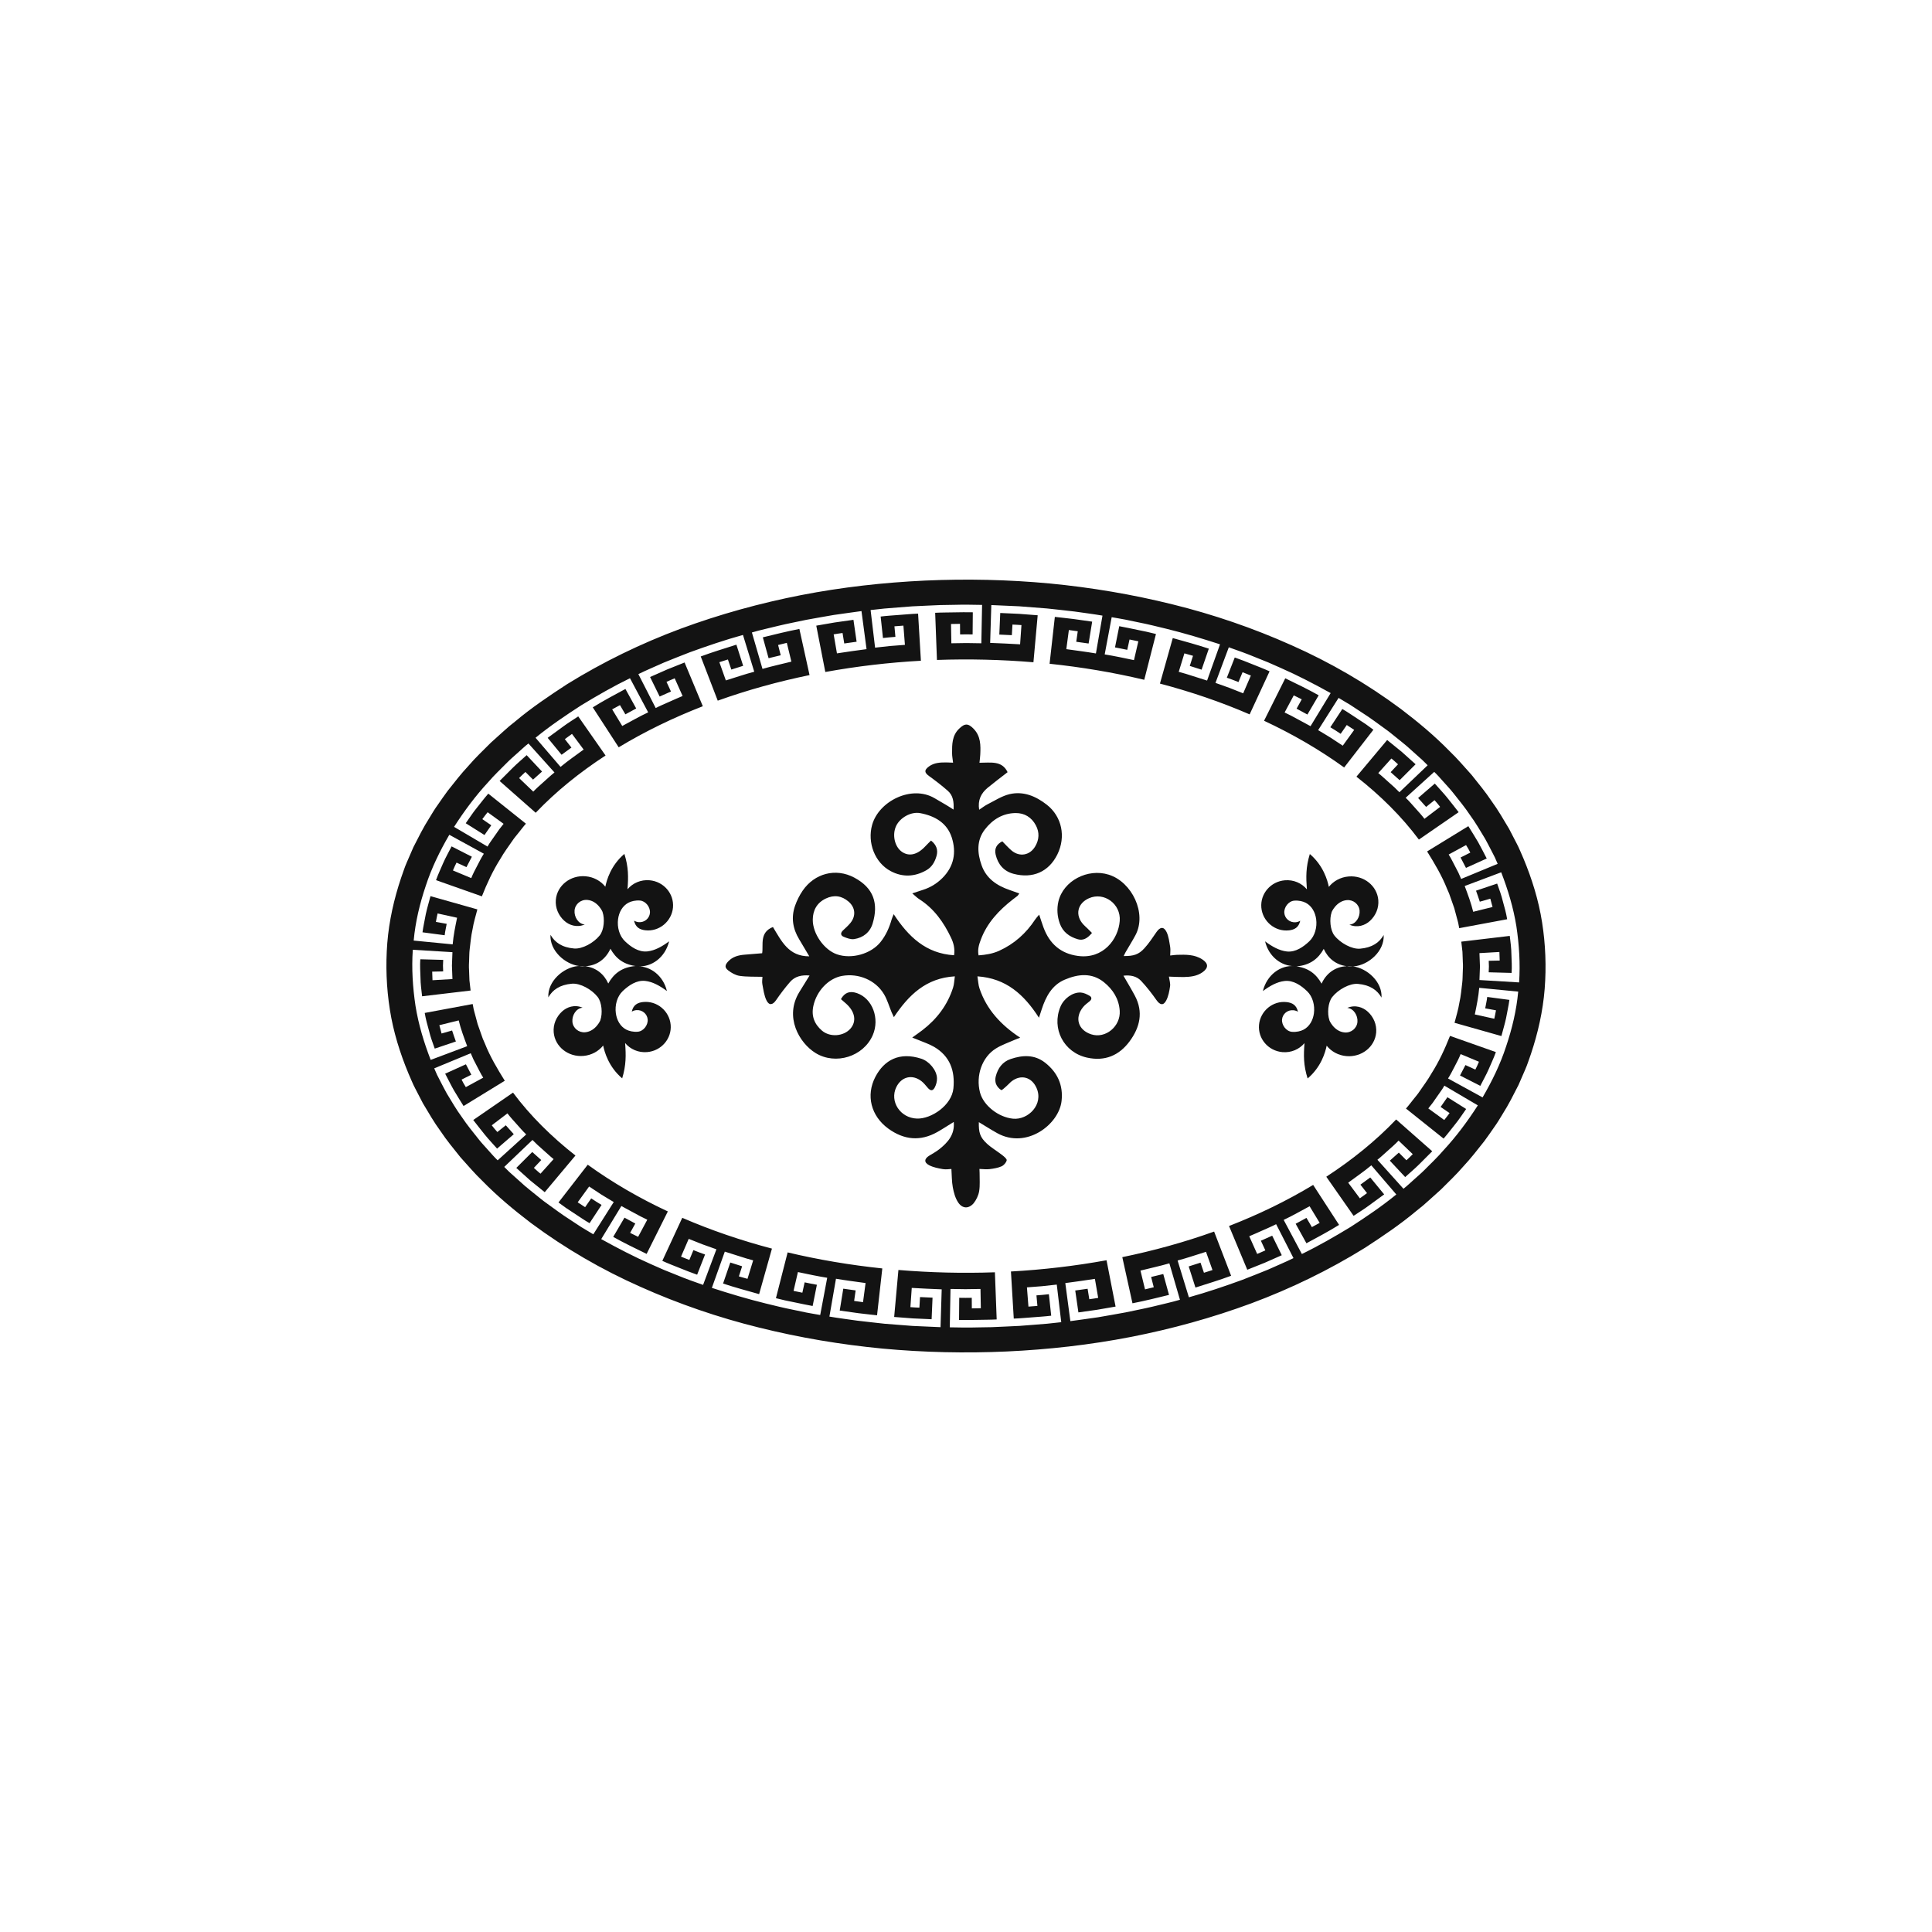 <?xml version="1.0" encoding="utf-8"?>
<!-- Generator: Adobe Illustrator 26.5.0, SVG Export Plug-In . SVG Version: 6.00 Build 0)  -->
<svg version="1.1" id="Layer_1" xmlns="http://www.w3.org/2000/svg" xmlns:xlink="http://www.w3.org/1999/xlink" x="0px" y="0px"
	 viewBox="0 0 500 500" style="enable-background:new 0 0 500 500;" xml:space="preserve">
<style type="text/css">
	.st0{fill-rule:evenodd;clip-rule:evenodd;fill:#131313;}
</style>
<g>
	<path class="st0" d="M260.58,349.76c10.75-0.5,21.48-1.7,32.08-3.76c10.59-2.07,21.06-4.95,31.24-8.72
		c10.17-3.79,20.03-8.57,29.34-14.34c4.59-2.99,9.16-6.06,13.41-9.63l1.61-1.3l1.56-1.38l3.1-2.79c1.97-1.98,4-3.88,5.83-6.02
		c1.91-2.04,3.64-4.28,5.39-6.49c0.85-1.13,1.64-2.31,2.45-3.46c0.83-1.14,1.57-2.36,2.3-3.58c1.53-2.39,2.8-4.96,4.1-7.5l1.71-3.94
		c0.59-1.31,0.99-2.69,1.49-4.04c1.83-5.45,3.11-11.12,3.57-16.87c0.45-5.75,0.23-11.54-0.67-17.24
		c-0.89-5.71-2.62-11.25-4.82-16.53c-0.59-1.3-1.09-2.65-1.77-3.91l-1.97-3.8c-1.46-2.44-2.88-4.92-4.55-7.19
		c-1.57-2.37-3.38-4.52-5.13-6.73c-1.88-2.08-3.69-4.23-5.71-6.16c-3.91-4-8.18-7.55-12.57-10.89c-8.84-6.58-18.36-12.09-28.31-16.5
		c-9.94-4.45-20.24-7.97-30.73-10.56c-10.49-2.61-21.16-4.4-31.88-5.43c-10.72-1-21.49-1.23-32.24-0.75
		c-10.75,0.5-21.48,1.7-32.08,3.76c-10.59,2.07-21.06,4.95-31.24,8.72c-10.17,3.79-20.03,8.57-29.34,14.34
		c-4.59,2.99-9.16,6.06-13.41,9.63l-1.61,1.3l-1.56,1.38l-3.1,2.79c-1.97,1.98-4,3.88-5.83,6.02c-1.91,2.04-3.64,4.28-5.39,6.49
		c-0.85,1.13-1.64,2.31-2.45,3.46c-0.83,1.14-1.57,2.36-2.3,3.58c-1.53,2.39-2.8,4.96-4.1,7.5l-1.71,3.94
		c-0.59,1.31-0.99,2.69-1.49,4.04c-1.83,5.45-3.11,11.12-3.57,16.87c-0.45,5.75-0.23,11.54,0.67,17.24
		c0.89,5.71,2.62,11.25,4.82,16.53c0.59,1.3,1.09,2.65,1.77,3.91l1.97,3.8c1.46,2.44,2.88,4.92,4.55,7.19
		c1.57,2.37,3.38,4.52,5.13,6.73c1.88,2.08,3.69,4.23,5.71,6.16c3.91,4,8.18,7.55,12.57,10.89c8.84,6.58,18.36,12.09,28.31,16.5
		c9.94,4.45,20.24,7.97,30.73,10.56c10.49,2.61,21.16,4.4,31.88,5.43C239.07,350.01,249.84,350.24,260.58,349.76z M221.81,341.78
		c-2.39-0.35-4.78-0.64-7.16-1.05l1.7-9.79c2.54,0.43,5.1,0.75,7.66,1.11l-0.66,4.95l-2.3-0.32l0.39-2.72l-3.2-0.45l-0.92,5.66
		l4.82,0.68c1.61,0.21,3.23,0.36,4.84,0.55l1.36-12.13c-8.27-0.87-16.47-2.24-24.5-4.15l-3.03,11.85l2.36,0.57l2.38,0.49
		c1.59,0.32,3.16,0.68,4.76,0.96l1.1-5.49c-1.06-0.17-2.11-0.43-3.17-0.63l-0.59,2.68l-2.28-0.47l1.13-4.87
		c2.52,0.53,5.04,1.07,7.58,1.48l-1.81,9.63c-1.19-0.21-2.38-0.4-3.56-0.63l-3.54-0.74c-2.37-0.46-4.7-1.06-7.04-1.62
		c-4.68-1.15-9.31-2.54-13.9-4.03l3.35-9.38l3.66,1.16l1.83,0.58l1.85,0.52l-1.47,4.78c-0.74-0.21-1.49-0.41-2.23-0.63l0.84-2.62
		l-3.06-0.97l-1.87,5.44c3.08,1.02,6.21,1.86,9.33,2.74l3.32-11.78c-7.97-2.1-15.75-4.74-23.21-7.97l-5.16,11.14
		c1.47,0.68,2.98,1.24,4.48,1.85c1.5,0.6,3,1.21,4.53,1.73l2.05-5.23c-1.01-0.35-2.02-0.71-3.01-1.13l-1.06,2.55l-2.15-0.86
		l1.99-4.6l3.56,1.41l3.61,1.29l-3.45,9.21c-2.27-0.8-4.55-1.6-6.77-2.53l-3.36-1.35l-3.31-1.46c-4.42-1.94-8.7-4.18-12.92-6.51
		l5.21-8.56l3.33,1.8l1.67,0.9l1.71,0.84l-2.37,4.43l-2.07-1.02l1.34-2.42l-2.8-1.52l-2.92,4.98c2.82,1.59,5.74,2.98,8.65,4.4
		l5.49-10.99c-7.34-3.42-14.32-7.46-20.73-12.09l-7.57,9.77l1.95,1.42l2.02,1.33c1.36,0.87,2.66,1.81,4.07,2.61l3.11-4.72
		c-0.92-0.53-1.8-1.12-2.68-1.7l-1.58,2.28l-1.92-1.26l2.96-4.09l3.14,2.07c1.06,0.67,2.16,1.3,3.23,1.95l-5.29,8.35l-3.1-1.86
		l-3.02-1.99c-2.04-1.29-3.96-2.75-5.92-4.16c-0.99-0.69-1.91-1.47-2.86-2.23c-0.94-0.76-1.89-1.51-2.81-2.29l-2.7-2.42l-1.35-1.21
		l-1.29-1.28l7.31-6.98c0.44,0.43,0.86,0.87,1.31,1.29l1.38,1.23c0.93,0.81,1.81,1.67,2.78,2.44l-3.39,3.77
		c-0.61-0.46-1.15-1-1.72-1.5l1.91-2.03l-2.33-2.08l-4.13,4.12l3.6,3.23l3.76,3.05l7.95-9.49c-6.17-4.84-11.69-10.28-16.16-16.28
		l-10.29,7.09c0.97,1.28,1.99,2.52,2.98,3.78c1.01,1.25,2.13,2.41,3.19,3.62l4.32-3.73l-2.07-2.31l-2.18,1.75
		c-0.52-0.55-0.98-1.15-1.45-1.74l4.06-3.09c0.73,0.97,1.56,1.86,2.37,2.77c0.82,0.9,1.59,1.84,2.49,2.68l-7.39,6.7
		c-0.88-0.83-1.66-1.76-2.47-2.65c-0.8-0.91-1.64-1.78-2.39-2.73c-1.5-1.9-3.05-3.76-4.39-5.78c-1.44-1.95-2.65-4.06-3.91-6.13
		c-0.6-1.05-1.13-2.15-1.7-3.22l-0.83-1.62l-0.73-1.67l9.45-3.91l0.71,1.62l0.82,1.58c0.56,1.04,1.05,2.12,1.7,3.12l-4.5,2.45
		c-0.4-0.63-0.78-1.28-1.1-1.95l2.52-1.27l-1.4-2.69l-5.37,2.43c0.75,1.42,1.45,2.87,2.24,4.26c0.84,1.37,1.65,2.76,2.52,4.11
		l10.67-6.54c-1.95-3.13-3.83-6.3-5.15-9.64l-0.54-1.24c-0.16-0.42-0.3-0.84-0.45-1.27l-0.89-2.53l-0.69-2.58
		c-0.11-0.43-0.25-0.85-0.34-1.29l-0.25-1.31l-12.41,2.31c0.26,1.58,0.69,3.12,1.12,4.66c0.37,1.56,0.93,3.06,1.47,4.57l5.47-1.84
		c-0.32-0.95-0.69-1.89-0.98-2.85l-2.72,0.78l-0.58-2.15l5.01-1.24c0.55,2.27,1.38,4.48,2.2,6.67l-9.45,3.55
		c-1.75-4.52-3.16-9.19-3.93-13.99c-0.72-4.8-1.03-9.67-0.7-14.51l10.26,0.62l-0.13,3.48l0.13,3.48l-5.16,0.3l-0.08-2.22l2.84-0.06
		c-0.02-0.5-0.05-1-0.05-1.49l0.06-1.49l-5.93-0.16c-0.11,1.6-0.01,3.2,0.05,4.8c0.01,1.6,0.24,3.19,0.42,4.78l12.55-1.49l-0.3-2.63
		l-0.1-2.65c-0.07-0.88-0.02-1.77,0.02-2.65c0.05-0.88,0.02-1.77,0.13-2.65c0.22-1.75,0.35-3.52,0.75-5.25
		c0.27-1.75,0.81-3.45,1.25-5.17l-12.13-3.43c-0.4,1.55-0.88,3.08-1.21,4.64c-0.28,1.57-0.65,3.13-0.86,4.72l5.74,0.76
		c0.1-1,0.36-1.97,0.52-2.95l-2.79-0.51c0.15-0.73,0.26-1.46,0.44-2.18l5.04,1.11c-0.47,2.28-0.94,4.57-1.14,6.89l-10.09-0.98
		c0.44-4.83,1.58-9.59,3.13-14.18c1.5-4.62,3.65-9.01,6.09-13.2l8.94,4.9c-0.65,1-1.17,2.07-1.72,3.12
		c-0.55,1.05-1.11,2.09-1.54,3.19l-4.74-1.98c0.3-0.68,0.57-1.38,0.93-2.03l2.57,1.17l1.4-2.69l-5.25-2.68
		c-0.72,1.44-1.53,2.83-2.17,4.3c-0.62,1.48-1.33,2.92-1.86,4.44l11.87,4.19c1.32-3.34,2.84-6.64,4.82-9.76
		c0.9-1.6,2.03-3.09,3.08-4.63c0.51-0.78,1.15-1.48,1.72-2.22c0.6-0.73,1.13-1.49,1.78-2.19l-9.74-7.78
		c-1.06,1.21-2.02,2.5-3.03,3.75c-1.02,1.24-1.87,2.61-2.81,3.91l4.85,3.05l1.76-2.52l-2.32-1.59c0.42-0.62,0.93-1.19,1.38-1.79
		l4.13,3c-0.37,0.48-0.76,0.94-1.12,1.42l-1.03,1.48c-0.67,1-1.43,1.94-2.01,2.99l-8.66-5.1c2.62-4.07,5.51-7.98,8.8-11.53
		c1.57-1.84,3.34-3.5,5.04-5.22c0.85-0.86,1.79-1.63,2.68-2.45c0.91-0.79,1.77-1.65,2.73-2.38l6.74,7.5
		c-0.98,0.76-1.85,1.63-2.79,2.44c-0.92,0.82-1.85,1.63-2.7,2.52l-3.67-3.51c0.54-0.53,1.06-1.08,1.64-1.58l1.97,1.98l2.33-2.08
		l-3.98-4.25c-1.19,1.09-2.43,2.12-3.58,3.26l-3.42,3.42l9.34,8.23c5.27-5.54,11.42-10.48,18.08-14.82l-7.07-10.12
		c-1.33,0.9-2.72,1.73-4.01,2.7l-3.9,2.85l3.6,4.38l2.55-1.86l-1.71-2.19l1.85-1.35l3.02,4.05c-2,1.49-4.08,2.89-5.98,4.49
		l-6.47-7.54c3.74-3.06,7.74-5.76,11.79-8.38c4.12-2.51,8.31-4.92,12.65-7.03l4.71,8.83c-2.3,1.07-4.48,2.35-6.71,3.53l-2.61-4.3
		l2.02-1.1l1.4,2.39l2.8-1.52l-2.79-5.05c-2.85,1.54-5.71,3.05-8.45,4.76l6.71,10.34c6.85-4.14,14.16-7.67,21.77-10.63l-4.72-11.32
		l-4.5,1.8l-4.43,1.96l2.48,5.05l2.93-1.3l-1.16-2.5c0.71-0.3,1.4-0.64,2.12-0.92l2.05,4.58c-1.18,0.48-2.33,1.02-3.5,1.53
		c-1.16,0.52-2.34,1.01-3.46,1.59l-4.49-8.78c2.16-1.07,4.4-1.98,6.59-2.98c2.23-0.9,4.47-1.81,6.72-2.67
		c4.53-1.65,9.11-3.2,13.76-4.49l2.92,9.52c-2.49,0.65-4.9,1.5-7.35,2.25l-1.68-4.72l2.21-0.7l0.89,2.61l3.06-0.97l-1.75-5.47
		c-3.09,0.99-6.19,1.92-9.23,3.05l4.4,11.44c7.7-2.76,15.66-4.95,23.76-6.62l-2.63-11.94c-3.18,0.62-6.32,1.4-9.46,2.17l1.49,5.4
		l3.14-0.76l-0.68-2.66l2.26-0.55l1.18,4.86c-2.49,0.63-5.01,1.16-7.48,1.88l-2.74-9.43c2.31-0.68,4.68-1.17,7.01-1.76
		c2.34-0.56,4.71-1,7.07-1.51c2.37-0.45,4.75-0.84,7.12-1.26c2.39-0.33,4.77-0.69,7.16-1l1.31,9.85c-2.56,0.34-5.11,0.69-7.66,1.09
		l-0.85-4.92c0.76-0.14,1.53-0.24,2.3-0.35l0.44,2.71l3.2-0.45l-0.82-5.67l-4.82,0.68l-4.8,0.83l2.34,11.99
		c8.15-1.48,16.42-2.45,24.74-2.91l-0.73-12.19c-1.62,0.05-3.23,0.22-4.85,0.33c-1.61,0.13-3.23,0.22-4.84,0.42l0.6,5.56
		c1.07-0.13,2.15-0.22,3.22-0.3l-0.25-2.73l2.32-0.18l0.39,4.98l-3.87,0.3l-3.85,0.42l-1.16-9.73l3.59-0.39l3.6-0.29l3.6-0.28
		l3.61-0.17l3.61-0.16l3.61-0.06c2.41-0.07,4.82-0.03,7.23,0.02l-0.19,9.93l-3.88-0.06l-3.88,0.06l-0.09-4.99l2.33-0.04l0.02,2.74
		c1.08-0.03,2.16-0.02,3.24,0l0.05-5.73c-1.62-0.05-3.25,0-4.87,0.02c-1.62,0.04-3.25,0.02-4.87,0.11l0.46,12.2
		c8.33-0.29,16.68-0.09,24.97,0.6l1.1-12.16l-4.84-0.37l-4.85-0.22l-0.24,5.59l3.24,0.15l0.16-2.74c0.78,0.04,1.55,0.06,2.33,0.13
		l-0.35,4.98c-2.58-0.16-5.17-0.26-7.75-0.37l0.3-9.79l7.22,0.32l7.2,0.56c2.4,0.27,4.8,0.5,7.19,0.8c2.39,0.35,4.78,0.64,7.16,1.05
		l-1.7,9.79c-2.54-0.43-5.1-0.75-7.66-1.11l0.66-4.95l2.3,0.32l-0.39,2.72l3.2,0.45l0.92-5.66l-4.82-0.68
		c-1.61-0.21-3.23-0.36-4.84-0.55l-1.36,12.13c8.27,0.87,16.47,2.24,24.5,4.15l3.03-11.85l-2.36-0.57l-2.38-0.49
		c-1.59-0.32-3.16-0.68-4.76-0.96l-1.1,5.49c1.06,0.17,2.11,0.43,3.17,0.63l0.59-2.68l2.28,0.47l-1.13,4.87
		c-2.52-0.53-5.04-1.07-7.58-1.48l1.81-9.63c1.19,0.21,2.38,0.4,3.56,0.63l3.54,0.74c2.37,0.46,4.7,1.06,7.04,1.62
		c4.68,1.15,9.31,2.54,13.9,4.03l-3.35,9.38l-3.66-1.16l-1.83-0.58l-1.85-0.52l1.47-4.78c0.74,0.21,1.49,0.41,2.23,0.63l-0.84,2.62
		l3.06,0.97l1.87-5.44c-3.08-1.02-6.21-1.86-9.33-2.74l-3.32,11.78c7.97,2.1,15.75,4.74,23.21,7.97l5.16-11.14
		c-1.47-0.68-2.98-1.24-4.48-1.85c-1.5-0.6-3-1.21-4.53-1.73l-2.05,5.23c1.01,0.35,2.02,0.71,3.01,1.13l1.06-2.55l2.15,0.86
		l-1.99,4.6l-3.56-1.41l-3.61-1.29l3.45-9.21c2.27,0.8,4.55,1.6,6.77,2.53l3.36,1.35l3.31,1.46c4.42,1.94,8.7,4.18,12.92,6.51
		l-5.21,8.56l-3.33-1.8l-1.67-0.9l-1.71-0.84l2.37-4.43l2.07,1.02l-1.34,2.42l2.8,1.52l2.92-4.98c-2.82-1.59-5.74-2.98-8.65-4.4
		l-5.49,10.99c7.34,3.42,14.32,7.46,20.73,12.09l7.57-9.77l-1.95-1.42l-2.02-1.33c-1.36-0.87-2.66-1.81-4.07-2.61l-3.11,4.72
		c0.92,0.53,1.8,1.12,2.68,1.7l1.58-2.28l1.92,1.26l-2.96,4.09l-3.14-2.07c-1.06-0.67-2.16-1.3-3.23-1.95l5.29-8.35l3.1,1.86
		l3.02,1.99c2.04,1.29,3.96,2.75,5.92,4.16c0.99,0.69,1.91,1.47,2.86,2.23c0.94,0.76,1.89,1.51,2.81,2.29l2.7,2.42l1.35,1.21
		l1.29,1.28l-7.31,6.98c-0.44-0.43-0.86-0.87-1.31-1.29l-1.38-1.23c-0.93-0.81-1.81-1.67-2.78-2.44l3.39-3.77
		c0.61,0.46,1.15,1,1.72,1.5l-1.91,2.03l2.33,2.08l4.13-4.12l-3.6-3.23l-3.76-3.05l-7.95,9.49c6.17,4.84,11.69,10.28,16.16,16.28
		l10.29-7.09c-0.97-1.28-1.99-2.52-2.98-3.78c-1.01-1.25-2.13-2.41-3.19-3.62l-4.32,3.73l2.07,2.31l2.18-1.75
		c0.52,0.55,0.98,1.15,1.45,1.74l-4.06,3.09c-0.73-0.97-1.56-1.86-2.37-2.77c-0.82-0.9-1.59-1.84-2.49-2.68l7.39-6.7
		c0.88,0.83,1.66,1.76,2.47,2.65c0.8,0.91,1.64,1.78,2.39,2.73c1.5,1.9,3.05,3.76,4.39,5.78c1.44,1.95,2.65,4.06,3.91,6.13
		c0.6,1.05,1.13,2.15,1.7,3.22l0.83,1.62l0.73,1.67l-9.45,3.91l-0.71-1.62l-0.82-1.58c-0.56-1.04-1.05-2.12-1.7-3.12l4.5-2.45
		c0.4,0.63,0.78,1.28,1.1,1.95l-2.52,1.27l1.4,2.69l5.37-2.43c-0.75-1.42-1.45-2.87-2.24-4.26c-0.84-1.37-1.65-2.76-2.52-4.11
		l-10.67,6.54c1.95,3.13,3.83,6.3,5.15,9.64l0.54,1.24c0.16,0.42,0.3,0.84,0.45,1.27l0.89,2.53l0.69,2.58
		c0.11,0.43,0.25,0.85,0.34,1.29l0.25,1.31l12.41-2.31c-0.26-1.58-0.69-3.12-1.12-4.66c-0.37-1.56-0.93-3.06-1.47-4.57l-5.47,1.84
		c0.32,0.95,0.69,1.89,0.98,2.85l2.72-0.78l0.58,2.15l-5.01,1.24c-0.55-2.27-1.38-4.48-2.2-6.67l9.45-3.55
		c1.75,4.52,3.16,9.19,3.93,13.99c0.72,4.8,1.03,9.67,0.7,14.51l-10.26-0.62l0.13-3.48l-0.13-3.48l5.16-0.3l0.08,2.22l-2.84,0.06
		c0.02,0.5,0.05,1,0.05,1.49l-0.06,1.49l5.93,0.16c0.11-1.6,0.01-3.2-0.05-4.8c-0.01-1.6-0.24-3.19-0.42-4.78l-12.55,1.49l0.3,2.63
		l0.1,2.65c0.07,0.88,0.02,1.77-0.02,2.65c-0.05,0.88-0.02,1.77-0.13,2.65c-0.22,1.75-0.35,3.52-0.75,5.25
		c-0.27,1.75-0.81,3.45-1.25,5.17l12.13,3.43c0.4-1.55,0.88-3.08,1.21-4.64c0.28-1.57,0.65-3.13,0.86-4.72l-5.74-0.76
		c-0.1,1-0.36,1.97-0.52,2.95l2.79,0.51c-0.15,0.73-0.26,1.46-0.44,2.18l-5.04-1.11c0.47-2.28,0.94-4.57,1.14-6.89l10.09,0.98
		c-0.44,4.83-1.58,9.59-3.13,14.18c-1.5,4.62-3.65,9.01-6.09,13.2l-8.94-4.9c0.65-1,1.17-2.07,1.72-3.12
		c0.55-1.05,1.11-2.09,1.54-3.19l4.74,1.98c-0.3,0.68-0.57,1.38-0.93,2.03l-2.57-1.17l-1.4,2.7l5.25,2.68
		c0.72-1.44,1.53-2.83,2.17-4.3c0.62-1.48,1.33-2.92,1.86-4.44l-11.87-4.19c-1.32,3.34-2.84,6.64-4.82,9.76
		c-0.9,1.6-2.03,3.09-3.08,4.63c-0.51,0.78-1.15,1.48-1.72,2.22c-0.6,0.73-1.13,1.49-1.78,2.19l9.74,7.78
		c1.06-1.21,2.02-2.5,3.03-3.75c1.02-1.24,1.87-2.61,2.81-3.91l-4.85-3.05l-1.76,2.52l2.32,1.59c-0.42,0.62-0.93,1.19-1.38,1.79
		l-4.13-3c0.37-0.48,0.76-0.94,1.12-1.42l1.03-1.48c0.67-1,1.43-1.94,2.01-2.99l8.66,5.1c-2.62,4.07-5.51,7.98-8.8,11.53
		c-1.57,1.84-3.34,3.5-5.04,5.22c-0.85,0.86-1.79,1.63-2.68,2.45c-0.91,0.79-1.77,1.65-2.73,2.38l-6.74-7.5
		c0.98-0.76,1.85-1.63,2.79-2.44c0.92-0.82,1.85-1.63,2.69-2.52l3.67,3.51c-0.54,0.53-1.06,1.08-1.64,1.58l-1.97-1.98l-2.33,2.08
		l3.98,4.25c1.19-1.09,2.43-2.12,3.58-3.26l3.42-3.42l-9.34-8.23c-5.27,5.54-11.42,10.48-18.08,14.82l7.07,10.12
		c1.33-0.9,2.72-1.73,4.01-2.7l3.9-2.85l-3.6-4.38l-2.55,1.86l1.71,2.19l-1.85,1.35l-3.02-4.05c2-1.49,4.08-2.89,5.98-4.49
		l6.47,7.54c-3.74,3.06-7.74,5.76-11.79,8.38c-4.12,2.51-8.31,4.92-12.65,7.03l-4.71-8.83c2.3-1.07,4.48-2.35,6.71-3.53l2.61,4.3
		l-2.02,1.1l-1.4-2.39l-2.8,1.52l2.79,5.05c2.85-1.54,5.71-3.05,8.45-4.76l-6.71-10.34c-6.85,4.14-14.16,7.67-21.77,10.63
		l4.72,11.32l4.5-1.8l4.43-1.96l-2.48-5.05l-2.93,1.3l1.16,2.5c-0.71,0.3-1.4,0.64-2.12,0.92l-2.05-4.58
		c1.18-0.48,2.33-1.02,3.5-1.53c1.16-0.52,2.34-1.01,3.46-1.59l4.49,8.78c-2.16,1.07-4.4,1.98-6.59,2.98
		c-2.23,0.9-4.47,1.81-6.72,2.67c-4.53,1.65-9.11,3.2-13.76,4.49l-2.92-9.52c2.48-0.65,4.9-1.5,7.35-2.25l1.68,4.72l-2.21,0.7
		l-0.89-2.61l-3.06,0.97l1.75,5.47c3.09-0.99,6.19-1.92,9.23-3.05l-4.4-11.44c-7.7,2.76-15.66,4.95-23.76,6.62l2.63,11.94
		c3.18-0.62,6.32-1.4,9.46-2.17l-1.49-5.4l-3.14,0.76l0.68,2.66l-2.26,0.55l-1.18-4.86c2.49-0.63,5.01-1.16,7.48-1.88l2.74,9.43
		c-2.31,0.68-4.68,1.17-7.01,1.76c-2.34,0.56-4.71,1-7.07,1.51c-2.37,0.45-4.75,0.84-7.12,1.26c-2.39,0.33-4.77,0.69-7.16,1
		l-1.31-9.85c2.56-0.34,5.11-0.69,7.66-1.09l0.85,4.92c-0.76,0.14-1.53,0.24-2.3,0.35l-0.44-2.71l-3.2,0.45l0.82,5.67l4.82-0.68
		l4.8-0.83l-2.34-11.99c-8.15,1.48-16.42,2.45-24.74,2.91l0.73,12.19c1.62-0.05,3.23-0.22,4.85-0.33c1.61-0.13,3.23-0.22,4.84-0.42
		l-0.6-5.56c-1.07,0.13-2.15,0.22-3.22,0.3l0.25,2.73l-2.32,0.18l-0.39-4.98l3.87-0.3l3.85-0.42l1.16,9.73l-3.59,0.39l-3.6,0.29
		l-3.6,0.28l-3.61,0.17l-3.61,0.16l-3.61,0.06c-2.41,0.07-4.82,0.03-7.23-0.02l0.19-9.93l3.88,0.06l3.88-0.06l0.09,4.99l-2.33,0.04
		l-0.02-2.74c-1.08,0.03-2.16,0.02-3.24,0l-0.05,5.73c1.62,0.05,3.25,0,4.87-0.02c1.62-0.04,3.25-0.02,4.87-0.11l-0.46-12.2
		c-8.33,0.29-16.68,0.09-24.97-0.6l-1.1,12.16l4.84,0.37l4.85,0.22l0.24-5.59l-3.24-0.15l-0.16,2.74c-0.78-0.04-1.55-0.06-2.33-0.13
		l0.35-4.98c2.58,0.16,5.17,0.26,7.75,0.37l-0.3,9.79l-7.22-0.32l-7.2-0.56C226.6,342.31,224.2,342.08,221.81,341.78z"/>
	<g>
		<path class="st0" d="M253.4,308.3c0.26-1.54,0.1-3.14,0.12-4.72c0-0.33-0.02-0.66-0.04-1.06c0.92,0.03,1.77,0.15,2.6,0.05
			c1.06-0.13,2.15-0.3,3.11-0.72c0.59-0.26,1.2-0.95,1.34-1.56c0.08-0.36-0.69-0.99-1.18-1.37c-1.29-1.01-2.73-1.83-3.93-2.94
			c-1.8-1.66-2.16-2.88-2.1-5.57c1.62,0.97,3.17,1.97,4.78,2.86c7.57,4.18,15.94-2.25,16.63-8.31c0.47-4.14-1.07-7.45-4.29-9.96
			c-2.73-2.12-5.81-1.97-8.9-0.92c-2.1,0.71-3.28,2.36-3.83,4.44c-0.17,0.62-0.17,1.4,0.05,1.99c0.24,0.63,0.77,1.24,1.35,1.6
			c0.18,0.11,0.91-0.63,1.36-1.01c0.47-0.4,0.87-0.89,1.35-1.27c2.42-1.84,5.16-1.08,6.41,1.68c1.96,4.33-2.17,8.38-6.04,8.01
			c-3.81-0.36-7.69-3.43-8.57-6.79c-1.13-4.36,0.52-9.15,4.12-11.38c1.47-0.92,3.16-1.49,4.76-2.2c0.39-0.18,0.8-0.31,1.53-0.59
			c-4.98-3.28-8.7-7.28-10.54-12.76c-0.31-0.92-0.34-1.94-0.53-3.12c7.42,0.5,12.05,4.7,15.92,10.71c0.33-0.99,0.53-1.6,0.72-2.21
			c1.07-3.28,2.65-6.25,5.97-7.65c3.42-1.45,6.98-1.87,10.14,0.68c2.3,1.86,3.86,4.28,4.07,7.37c0.27,4.04-3.67,7.3-7.36,6.11
			c-3.44-1.11-4.39-4.32-2.08-7.1c0.46-0.56,1.08-0.99,1.65-1.46c0.58-0.47,0.61-1.05,0.02-1.4c-0.7-0.41-1.52-0.81-2.3-0.86
			c-2.12-0.12-4.39,1.55-5.27,3.66c-2.37,5.68,0.86,11.84,6.87,13.18c4.63,1.03,8.33-0.55,11.04-4.23c2.65-3.59,3.6-7.56,1.35-11.79
			c-0.9-1.69-1.89-3.32-2.96-5.18c1.79-0.2,3.4,0.1,4.56,1.33c1.46,1.55,2.78,3.26,4.01,5.01c0.89,1.26,1.78,1.46,2.5,0.08
			c0.58-1.11,0.82-2.44,1-3.7c0.11-0.75-0.17-1.55-0.3-2.48c1.58,0.05,2.7,0.13,3.81,0.11c1.71-0.04,3.41-0.2,4.87-1.23
			c1.58-1.12,1.59-2.26-0.02-3.32c-2.01-1.32-4.3-1.26-6.57-1.2c-0.5,0.01-1,0.1-1.76,0.18c0.01-0.8,0.11-1.52,0-2.2
			c-0.23-1.32-0.37-2.72-0.94-3.89c-0.72-1.47-1.68-1.33-2.61,0.02c-0.99,1.44-1.96,2.92-3.13,4.2c-1.48,1.63-2.8,2.03-5.35,2.01
			c0.18-0.38,0.31-0.7,0.49-1.01c0.85-1.47,1.76-2.91,2.56-4.41c2.99-5.62-0.89-13.74-6.91-15.64c-5.46-1.73-11.79,1.59-13.04,6.94
			c-0.44,1.91-0.3,3.84,0.36,5.69c0.79,2.22,2.5,3.45,4.67,4.08c1.3,0.38,2.42-0.14,3.66-1.63c-0.37-0.37-0.75-0.75-1.13-1.13
			c-0.36-0.36-0.76-0.68-1.1-1.06c-2.22-2.41-1.56-5.46,1.44-6.79c3.9-1.73,8.32,1.45,7.97,5.89c-0.37,4.7-4.26,9.91-10.79,9.04
			c-4.51-0.6-7.38-3.18-8.93-7.35c-0.37-1-0.69-2.02-1.13-3.34c-0.44,0.53-0.77,0.86-1.02,1.24c-2.36,3.59-5.43,6.35-9.37,8.13
			c-1.67,0.75-3.42,1.03-5.29,1.17c-0.31-1.58,0.13-2.87,0.6-4.12c1.63-4.34,4.69-7.56,8.26-10.35c0.4-0.31,0.82-0.6,1.22-0.93
			c0.12-0.1,0.2-0.26,0.46-0.62c-0.9-0.32-1.71-0.62-2.52-0.9c-3.3-1.13-6.03-2.97-7.24-6.4c-1.13-3.17-1.32-6.43,0.83-9.24
			c1.95-2.55,4.61-4.23,7.95-4.27c2.32-0.03,4.15,1.09,5.26,3.17c0.98,1.84,0.88,3.71-0.19,5.5c-1.37,2.3-4.05,2.76-6.1,1.02
			c-0.86-0.73-1.6-1.58-2.39-2.37c-1.47,0.75-2.09,1.87-1.72,3.44c0.59,2.49,2.07,4.28,4.61,4.96c5,1.33,9.15-0.53,11.36-5.01
			c2.26-4.58,1.18-9.81-2.74-12.87c-2.83-2.21-6.05-3.57-9.64-2.73c-1.98,0.47-3.8,1.67-5.66,2.61c-0.74,0.37-1.39,0.89-2.2,1.42
			c-0.4-2.5,0.5-4.28,2.22-5.7c1.61-1.32,3.27-2.57,5.14-4.02c-1.46-3.07-4.39-2.43-7.28-2.44c0.08-0.76,0.18-1.46,0.21-2.16
			c0.11-2.35,0.11-4.68-1.65-6.55c-1.46-1.54-2.36-1.55-3.86-0.07c-1.81,1.77-1.8,4.06-1.79,6.34c0,0.73,0.15,1.46,0.26,2.42
			c-0.63-0.02-1.16-0.06-1.69-0.06c-1.6-0.01-3.19,0.04-4.55,1.04c-1.3,0.96-1.21,1.61,0.1,2.54c1.64,1.18,3.24,2.42,4.76,3.75
			c1.4,1.22,1.62,2.9,1.5,4.88c-0.71-0.45-1.29-0.84-1.89-1.19c-1.02-0.61-2.05-1.2-3.08-1.8c-5.89-3.41-14.36,0.76-16.1,6.94
			c-1.28,4.55,0.66,9.78,4.82,11.98c3.06,1.62,6.22,1.48,9.25-0.26c1.41-0.81,2.16-2.15,2.59-3.65c0.45-1.57,0-2.89-1.42-4.01
			c-0.51,0.51-1.03,1-1.51,1.52c-2.01,2.15-4.13,2.66-5.97,1.43c-1.92-1.29-2.64-4.43-1.54-6.75c1.01-2.13,3.85-3.74,6.2-3.3
			c3.77,0.7,6.96,2.5,8.19,6.31c1.23,3.84,0.59,7.48-2.44,10.5c-1.45,1.44-3.1,2.44-5.02,3.05c-0.8,0.26-1.59,0.53-2.76,0.91
			c0.77,0.65,1.26,1.16,1.84,1.52c3.81,2.44,6.3,5.97,8.2,9.97c0.63,1.33,1.03,2.75,0.78,4.52c-7.27-0.44-11.81-4.79-15.63-10.63
			c-0.22,0.57-0.41,0.94-0.52,1.33c-0.61,2.14-1.48,4.13-2.9,5.9c-2.43,3.03-7.43,4.49-11.27,3.16c-3.31-1.15-6.29-5.33-6.25-8.98
			c0.02-2.45,1.1-4.38,3.38-5.46c2.1-1,4.09-0.74,5.86,0.78c1.8,1.53,1.99,3.75,0.47,5.58c-0.57,0.69-1.26,1.3-1.92,1.92
			c-0.66,0.64-0.59,1.29,0.2,1.62c0.85,0.35,1.85,0.73,2.71,0.6c2.35-0.36,4.1-1.74,4.8-4.05c1.54-5.12,0.31-9.17-4.77-11.87
			c-4.79-2.55-10.27-1.1-13.35,3.39c-0.82,1.2-1.49,2.55-1.97,3.92c-1.05,3.02-0.59,5.92,1.06,8.64c0.84,1.39,1.66,2.8,2.63,4.43
			c-5.34,0.03-7.18-3.91-9.41-7.59c-3.56,1.42-2.42,4.66-2.79,6.79c-1.59,0.13-3.05,0.25-4.51,0.37c-1.62,0.13-3.13,0.51-4.29,1.76
			c-0.84,0.91-0.95,1.56,0,2.3c0.86,0.67,1.94,1.28,2.99,1.43c1.88,0.27,3.81,0.18,5.89,0.24c-0.02,0.59-0.15,1.27-0.03,1.9
			c0.27,1.42,0.45,2.93,1.07,4.2c0.69,1.4,1.63,1.2,2.5-0.08c1.11-1.63,2.31-3.2,3.6-4.69c1.28-1.48,3.03-1.84,5.05-1.67
			c-0.92,1.49-1.77,2.86-2.62,4.24c-4,6.46-0.04,13.24,4.18,15.83c5.18,3.18,12.39,0.93,14.8-4.64c1.85-4.28-0.08-9.46-4.05-10.85
			c-1.88-0.66-3.21-0.2-4.19,1.54c0.44,0.38,0.9,0.77,1.35,1.18c2.3,2.05,2.74,4.55,1.14,6.42c-1.75,2.04-5.3,2.34-7.4,0.55
			c-1.96-1.68-2.79-3.79-2.23-6.38c0.84-3.91,3.92-7.15,7.43-7.78c4.26-0.76,8.68,1.08,10.85,4.73c0.86,1.44,1.32,3.11,1.97,4.67
			c0.14,0.34,0.31,0.67,0.59,1.27c3.83-5.73,8.32-10.13,15.78-10.56c-0.16,1.09-0.18,2.05-0.46,2.92
			c-1.44,4.51-4.18,8.12-7.91,10.99c-0.79,0.61-1.61,1.17-2.66,1.93c0.7,0.28,1.1,0.43,1.49,0.59c1.4,0.6,2.88,1.06,4.19,1.83
			c4.09,2.41,5.42,6.18,4.98,10.72c-0.43,4.41-5.74,7.96-9.44,7.83c-4.34-0.15-7.13-4.45-5.34-8.14c1.32-2.71,4.11-3.4,6.5-1.55
			c0.62,0.48,1.11,1.12,1.63,1.72c0.72,0.83,1.3,0.88,1.81-0.07c0.38-0.71,0.62-1.6,0.59-2.41c-0.07-2.09-2.03-4.37-4.02-5.03
			c-5.73-1.88-9.66,0.37-11.91,4.65c-2.54,4.84-1.13,10.18,3.32,13.42c4.06,2.95,8.31,3.37,12.73,0.87c1.41-0.8,2.76-1.7,4.22-2.59
			c0.29,3.27-1.52,5.3-3.76,7.07c-0.8,0.63-1.7,1.12-2.57,1.65c-1.33,0.81-1.42,1.77-0.02,2.49c1.07,0.55,2.34,0.79,3.54,1
			c0.81,0.14,1.68-0.02,2.2-0.04c0.11,1.61,0.08,3.2,0.36,4.73c0.25,1.35,0.63,2.79,1.38,3.92c1.09,1.64,2.71,1.71,4,0.24
			C252.64,310.58,253.21,309.4,253.4,308.3z"/>
		<path class="st0" d="M161.78,269.94c1.34,1.6,3.44,2.54,5.71,2.34c3.66-0.31,6.38-3.47,6.08-7.04c-0.31-3.58-3.54-6.33-7.19-5.91
			c-1.38,0.16-2.49,0.73-2.88,2.48c0.35-0.21,0.75-0.35,1.19-0.39c1.49-0.13,2.81,0.95,2.93,2.41c0.12,1.46-1.08,3.06-2.57,3.18
			c-1.19,0.1-2.27-0.18-3-0.56c-1.55-0.82-2.43-2.46-2.67-4.23c-0.28-2.08,0.32-4.35,1.78-5.73c1.53-1.45,3.55-2.88,5.82-2.63
			c1.95,0.22,3.81,1.27,5.62,2.62c-0.96-3.97-4.18-6.4-7.56-6.41c3.58,0.29,7.1-2.26,8.13-6.46c-1.82,1.35-3.68,2.4-5.63,2.61
			c-2.27,0.25-4.29-1.18-5.81-2.64c-1.45-1.38-2.05-3.65-1.77-5.73c0.24-1.78,1.13-3.41,2.68-4.23c0.73-0.38,1.81-0.66,3-0.56
			c1.49,0.13,2.69,1.73,2.57,3.19c-0.13,1.46-1.44,2.54-2.93,2.4c-0.44-0.04-0.84-0.18-1.19-0.39c0.39,1.76,1.5,2.32,2.88,2.49
			c3.64,0.44,6.88-2.32,7.2-5.89c0.31-3.58-2.4-6.73-6.06-7.05c-2.27-0.2-4.37,0.74-5.71,2.33c0.24-3.18,0.28-5.72-0.81-9.15
			c-3.52,2.98-4.58,6.79-4.93,8.49c-1.18-1.49-3-2.52-5.11-2.7c-3.93-0.34-7.37,2.38-7.7,6.08c-0.18,2.08,0.67,4.04,2.15,5.4
			c1.28,1.18,3.26,1.88,5.33,1c-1.68-0.15-2.78-2-2.63-3.65c0.14-1.64,1.63-2.86,3.31-2.71c2.79,0.24,4.06,3.29,3.95,3.2
			c0.57,1.66,0.39,4.54-0.74,5.97c-1.54,1.94-4.52,3.58-6.65,3.4c-3.14-0.27-5.01-1.61-6.1-3.55c-0.25,4.05,3.7,7.63,7.45,8.09
			c0.55-0.03,1.06-0.01,1.56,0.05c3.12-0.17,5.34-1.97,6.5-4.53c1.36,2.46,3.41,4.18,6.93,4.52c-0.15,0-0.29-0.06-0.44-0.05
			c-3.6,0.31-5.67,2.05-7.05,4.53c-1.08-2.4-3.11-4.12-5.94-4.47c-0.42,0.02-0.86,0.02-1.32-0.02c-0.08-0.01-0.16-0.02-0.24-0.03
			c-0.11,0.01-0.2,0-0.31,0c-3.82,0.33-7.95,3.98-7.7,8.11c1.09-1.94,2.97-3.27,6.1-3.54c2.13-0.18,5.12,1.46,6.65,3.41
			c1.13,1.44,1.3,4.32,0.73,5.97c0.11-0.09-1.17,2.95-3.95,3.19c-1.68,0.14-3.16-1.07-3.3-2.72c-0.14-1.65,0.95-3.5,2.64-3.64
			c-2.07-0.89-4.05-0.19-5.33,0.99c-1.48,1.37-2.33,3.31-2.15,5.4c0.32,3.7,3.76,6.43,7.69,6.09c2.11-0.18,3.93-1.21,5.11-2.69
			c0.35,1.7,1.41,5.51,4.92,8.5C162.06,275.65,162.02,273.11,161.78,269.94z"/>
		<path class="st0" d="M338.22,230.16c-1.34-1.6-3.44-2.54-5.71-2.34c-3.66,0.31-6.38,3.47-6.08,7.04c0.31,3.58,3.54,6.33,7.19,5.91
			c1.38-0.16,2.49-0.73,2.88-2.48c-0.35,0.21-0.75,0.35-1.19,0.39c-1.49,0.13-2.81-0.95-2.93-2.41c-0.12-1.46,1.08-3.06,2.57-3.18
			c1.19-0.1,2.27,0.18,3,0.56c1.55,0.82,2.43,2.46,2.67,4.23c0.28,2.08-0.32,4.35-1.78,5.73c-1.53,1.45-3.55,2.88-5.82,2.63
			c-1.95-0.22-3.81-1.27-5.62-2.62c0.96,3.97,4.18,6.4,7.56,6.41c-3.58-0.29-7.1,2.26-8.13,6.46c1.82-1.35,3.68-2.4,5.63-2.61
			c2.27-0.25,4.29,1.18,5.81,2.64c1.45,1.38,2.05,3.65,1.77,5.73c-0.24,1.78-1.13,3.41-2.68,4.23c-0.73,0.38-1.81,0.66-3,0.56
			c-1.49-0.13-2.69-1.73-2.57-3.19c0.13-1.46,1.44-2.54,2.93-2.4c0.44,0.04,0.84,0.18,1.19,0.39c-0.39-1.76-1.5-2.32-2.88-2.49
			c-3.64-0.44-6.88,2.32-7.2,5.89c-0.31,3.58,2.4,6.73,6.06,7.05c2.27,0.2,4.37-0.74,5.71-2.33c-0.24,3.18-0.28,5.72,0.81,9.15
			c3.52-2.98,4.58-6.79,4.93-8.49c1.18,1.49,3,2.52,5.11,2.7c3.93,0.34,7.37-2.38,7.7-6.08c0.18-2.08-0.67-4.04-2.15-5.4
			c-1.28-1.18-3.26-1.88-5.33-1c1.68,0.15,2.78,2,2.63,3.65c-0.14,1.64-1.63,2.86-3.31,2.71c-2.79-0.24-4.06-3.29-3.95-3.2
			c-0.57-1.66-0.39-4.54,0.74-5.97c1.54-1.94,4.52-3.58,6.65-3.4c3.14,0.27,5.01,1.61,6.1,3.55c0.25-4.05-3.7-7.63-7.45-8.09
			c-0.55,0.03-1.06,0.01-1.56-0.05c-3.12,0.17-5.34,1.97-6.5,4.53c-1.36-2.46-3.41-4.18-6.93-4.52c0.15,0,0.29,0.06,0.44,0.05
			c3.6-0.31,5.67-2.05,7.05-4.53c1.08,2.4,3.11,4.12,5.94,4.47c0.42-0.02,0.86-0.02,1.32,0.02c0.08,0.01,0.16,0.02,0.24,0.03
			c0.11-0.01,0.2,0,0.31,0c3.82-0.33,7.95-3.98,7.7-8.11c-1.09,1.94-2.97,3.27-6.1,3.54c-2.13,0.18-5.12-1.46-6.65-3.41
			c-1.13-1.44-1.3-4.32-0.73-5.97c-0.11,0.09,1.17-2.95,3.95-3.19c1.68-0.14,3.16,1.07,3.3,2.72c0.14,1.65-0.95,3.5-2.64,3.64
			c2.07,0.89,4.05,0.19,5.33-0.99c1.48-1.37,2.33-3.31,2.15-5.4c-0.32-3.7-3.76-6.43-7.69-6.09c-2.11,0.18-3.93,1.21-5.11,2.69
			c-0.35-1.7-1.41-5.51-4.92-8.5C337.94,224.44,337.98,226.98,338.22,230.16z"/>
	</g>
</g>
</svg>
